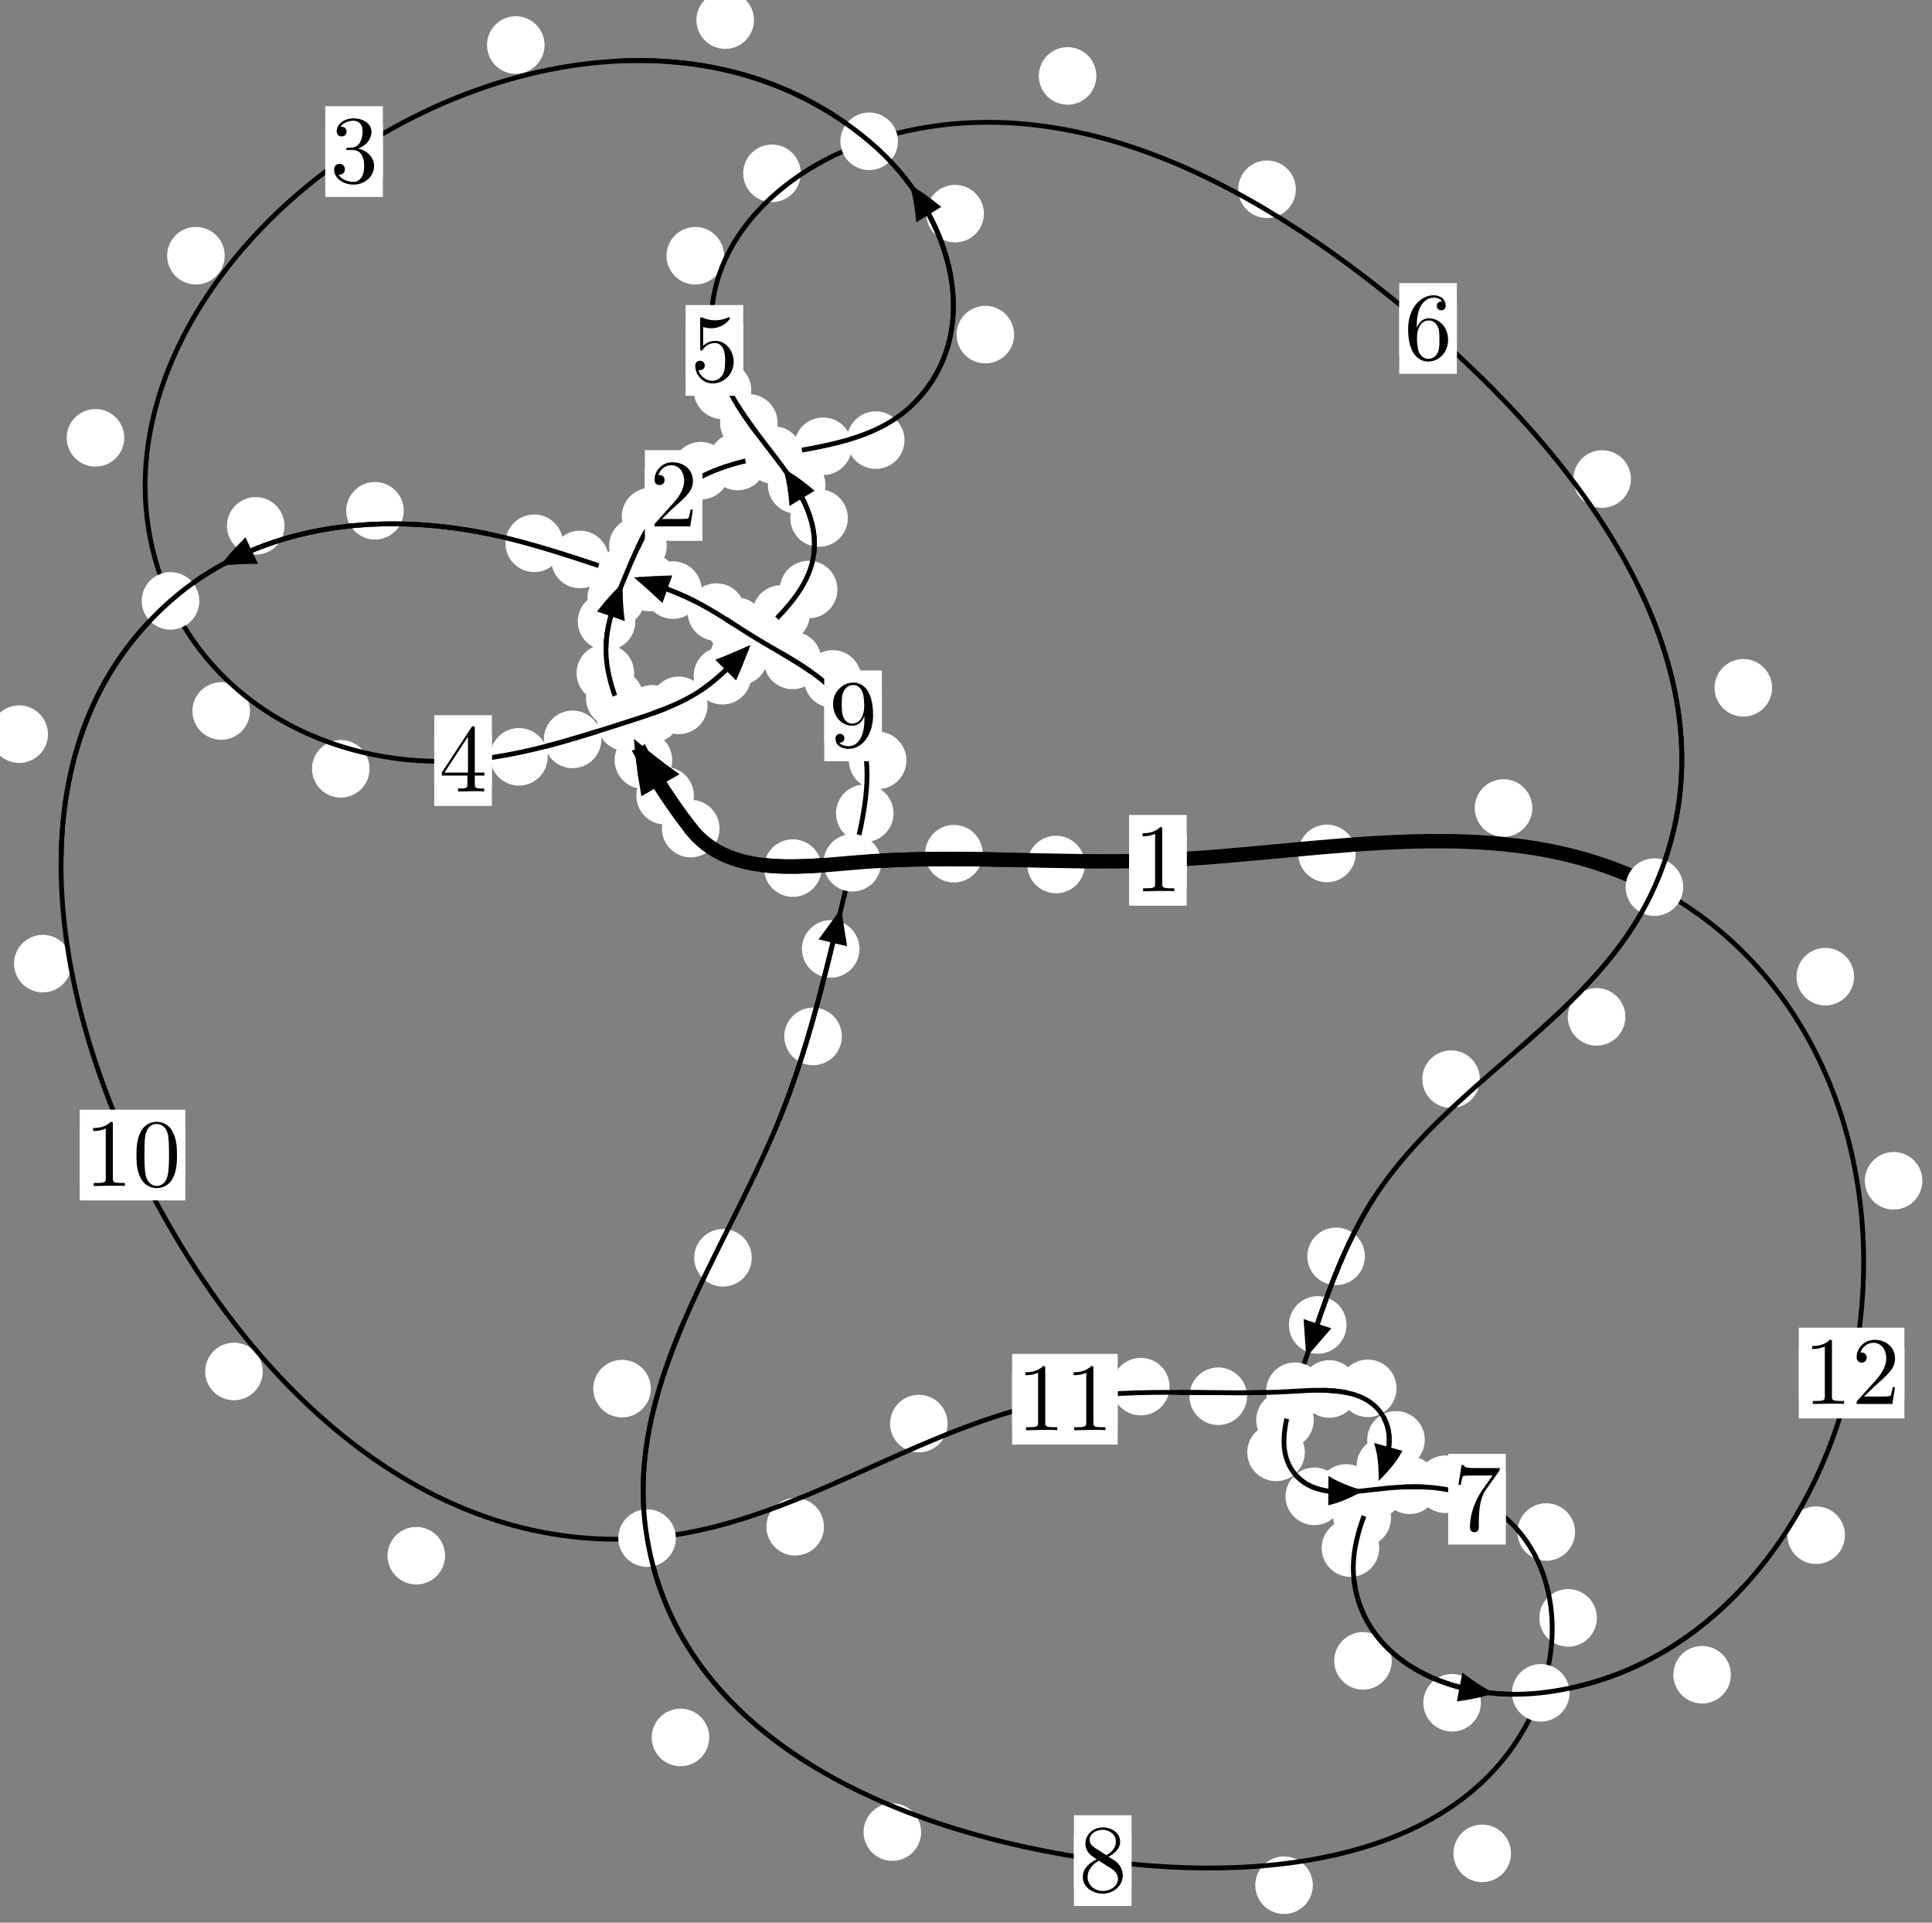 <?xml version="1.0"?>
<!-- Created by MetaPost 1.999 on 2021.07.05:2357 -->
<svg version="1.1" xmlns="http://www.w3.org/2000/svg" xmlns:xlink="http://www.w3.org/1999/xlink" width="200.639" height="199.642" viewBox="0 0 200.639 199.642">
<rect x="0" y="0" width="200.639" height="199.642" fill="#808080" stroke="none"/>
<!-- Original BoundingBox: -65.996872 -123.740540 134.642136 75.901566 -->
  <defs>
    <g transform="scale(0.01,0.01)" id="GLYPHcmr10_48">
      <path style="fill-rule: evenodd;" d="M460 -320C460 -400,455 -480,420 -554C374 -650,292 -666,250 -666C190 -666,117 -640,76 -547C44 -478,39 -400,39 -320C39 -245,43 -155,84 -79C127 2,200 22,249 22C303 22,379 1,423 -94C455 -163,460 -241,460 -320M249 -0C210 -0,151 -25,133 -121C122 -181,122 -273,122 -332C122 -396,122 -462,130 -516C149 -635,224 -644,249 -644C282 -644,348 -626,367 -527C377 -471,377 -395,377 -332C377 -257,377 -189,366 -125C351 -30,294 -0,249 -0"></path>
    </g>
    <g transform="scale(0.01,0.01)" id="GLYPHcmr10_49">
      <path style="fill-rule: evenodd;" d="M294 -640C294 -664,294 -666,271 -666C209 -602,121 -602,89 -602L89 -571C109 -571,168 -571,220 -597L220 -79C220 -43,217 -31,127 -31L95 -31L95 -0L257 -0L130 -3L217 -3L257 -3L297 -3L384 -3L419 -0L419 -31L387 -31C297 -31,294 -42,294 -79"></path>
    </g>
    <g transform="scale(0.01,0.01)" id="GLYPHcmr10_50">
      <path style="fill-rule: evenodd;" d="M127 -77L233 -180C389 -318,449 -372,449 -472C449 -586,359 -666,237 -666C124 -666,50 -574,50 -485C50 -429,100 -429,103 -429C120 -429,155 -441,155 -482C155 -508,137 -534,102 -534C94 -534,92 -534,89 -533C112 -598,166 -635,224 -635C315 -635,358 -554,358 -472C358 -392,308 -313,253 -251L61 -37C50 -26,50 -24,50 -0L421 -0L449 -174L424 -174C419 -144,412 -100,402 -85C395 -77,329 -77,307 -77"></path>
    </g>
    <g transform="scale(0.01,0.01)" id="GLYPHcmr10_51">
      <path style="fill-rule: evenodd;" d="M290 -352C372 -379,430 -449,430 -528C430 -610,342 -666,246 -666C145 -666,69 -606,69 -530C69 -497,91 -478,120 -478C151 -478,171 -500,171 -529C171 -579,124 -579,109 -579C140 -628,206 -641,242 -641C283 -641,338 -619,338 -529C338 -517,336 -459,310 -415C280 -367,246 -364,221 -363C213 -362,189 -360,182 -360C174 -359,167 -358,167 -348C167 -337,174 -337,191 -337L235 -337C317 -337,354 -269,354 -171C354 -35,285 -6,241 -6C198 -6,123 -23,88 -82C123 -77,154 -99,154 -137C154 -173,127 -193,98 -193C74 -193,42 -179,42 -135C42 -44,135 22,244 22C366 22,457 -69,457 -171C457 -253,394 -331,290 -352"></path>
    </g>
    <g transform="scale(0.01,0.01)" id="GLYPHcmr10_52">
      <path style="fill-rule: evenodd;" d="M294 -165L294 -78C294 -42,292 -31,218 -31L197 -31L197 -0L332 -0L238 -3L290 -3L332 -3L374 -3L427 -3L468 -0L468 -31L447 -31C373 -31,371 -42,371 -78L371 -165L471 -165L471 -196L371 -196L371 -651C371 -671,371 -677,355 -677C346 -677,343 -677,335 -665L28 -196L28 -165M300 -196L56 -196L300 -569"></path>
    </g>
    <g transform="scale(0.01,0.01)" id="GLYPHcmr10_53">
      <path style="fill-rule: evenodd;" d="M449 -201C449 -320,367 -420,259 -420C211 -420,168 -404,132 -369L132 -564C152 -558,185 -551,217 -551C340 -551,410 -642,410 -655C410 -661,407 -666,400 -666C399 -666,397 -666,392 -663C372 -654,323 -634,256 -634C216 -634,170 -641,123 -662C115 -665,113 -665,111 -665C101 -665,101 -657,101 -641L101 -345C101 -327,101 -319,115 -319C122 -319,124 -322,128 -328C139 -344,176 -398,257 -398C309 -398,334 -352,342 -334C358 -297,360 -258,360 -208C360 -173,360 -113,336 -71C312 -32,275 -6,229 -6C156 -6,99 -59,82 -118C85 -117,88 -116,99 -116C132 -116,149 -141,149 -165C149 -189,132 -214,99 -214C85 -214,50 -207,50 -161C50 -75,119 22,231 22C347 22,449 -74,449 -201"></path>
    </g>
    <g transform="scale(0.01,0.01)" id="GLYPHcmr10_54">
      <path style="fill-rule: evenodd;" d="M132 -328L132 -352C132 -605,256 -641,307 -641C331 -641,373 -635,395 -601C380 -601,340 -601,340 -556C340 -525,364 -510,386 -510C402 -510,432 -519,432 -558C432 -618,388 -666,305 -666C177 -666,42 -537,42 -316C42 -49,158 22,251 22C362 22,457 -72,457 -204C457 -331,368 -427,257 -427C189 -427,152 -376,132 -328M251 -6C188 -6,158 -66,152 -81C134 -128,134 -208,134 -226C134 -304,166 -404,256 -404C272 -404,318 -404,349 -342C367 -305,367 -254,367 -205C367 -157,367 -107,350 -71C320 -11,274 -6,251 -6"></path>
    </g>
    <g transform="scale(0.01,0.01)" id="GLYPHcmr10_55">
      <path style="fill-rule: evenodd;" d="M476 -609C485 -621,485 -623,485 -644L242 -644C120 -644,118 -657,114 -676L89 -676L56 -470L81 -470C84 -486,93 -549,106 -561C113 -567,191 -567,204 -567L411 -567C400 -551,321 -442,299 -409C209 -274,176 -135,176 -33C176 -23,176 22,222 22C268 22,268 -23,268 -33L268 -84C268 -139,271 -194,279 -248C283 -271,297 -357,341 -419"></path>
    </g>
    <g transform="scale(0.01,0.01)" id="GLYPHcmr10_56">
      <path style="fill-rule: evenodd;" d="M163 -457C117 -487,113 -521,113 -538C113 -599,178 -641,249 -641C322 -641,386 -589,386 -517C386 -460,347 -412,287 -377M309 -362C381 -399,430 -451,430 -517C430 -609,341 -666,250 -666C150 -666,69 -592,69 -499C69 -481,71 -436,113 -389C124 -377,161 -352,186 -335C128 -306,42 -250,42 -151C42 -45,144 22,249 22C362 22,457 -61,457 -168C457 -204,446 -249,408 -291C389 -312,373 -322,309 -362M209 -320L332 -242C360 -223,407 -193,407 -132C407 -58,332 -6,250 -6C164 -6,92 -68,92 -151C92 -209,124 -273,209 -320"></path>
    </g>
    <g transform="scale(0.01,0.01)" id="GLYPHcmr10_57">
      <path style="fill-rule: evenodd;" d="M367 -318L367 -286C367 -52,263 -6,205 -6C188 -6,134 -8,107 -42C151 -42,159 -71,159 -88C159 -119,135 -134,113 -134C97 -134,67 -125,67 -86C67 -19,121 22,206 22C335 22,457 -114,457 -329C457 -598,342 -666,253 -666C198 -666,149 -648,106 -603C65 -558,42 -516,42 -441C42 -316,130 -218,242 -218C303 -218,344 -260,367 -318M243 -241C227 -241,181 -241,150 -304C132 -341,132 -391,132 -440C132 -494,132 -541,153 -578C180 -628,218 -641,253 -641C299 -641,332 -607,349 -562C361 -530,365 -467,365 -421C365 -338,331 -241,243 -241"></path>
    </g>
  </defs>
  <path d="M72.064 82.626C72.064 81.834,71.749 81.074,71.189 80.513C70.628 79.953,69.868 79.638,69.076 79.638C68.283 79.638,67.523 79.953,66.962 80.513C66.402 81.074,66.087 81.834,66.087 82.626C66.087 83.419,66.402 84.179,66.962 84.74C67.523 85.3,68.283 85.615,69.076 85.615C69.868 85.615,70.628 85.3,71.189 84.74C71.749 84.179,72.064 83.419,72.064 82.626Z" style="fill: rgb(100%,100%,100%);stroke: none;"></path>
  <path d="M74.721 86.038C74.721 85.245,74.406 84.485,73.846 83.924C73.285 83.364,72.525 83.049,71.732 83.049C70.94 83.049,70.179 83.364,69.619 83.924C69.058 84.485,68.743 85.245,68.743 86.038C68.743 86.83,69.058 87.59,69.619 88.151C70.179 88.711,70.94 89.026,71.732 89.026C72.525 89.026,73.285 88.711,73.846 88.151C74.406 87.59,74.721 86.83,74.721 86.038Z" style="fill: rgb(100%,100%,100%);stroke: none;"></path>
  <path d="M66.836 72.51C66.836 71.718,66.521 70.957,65.96 70.397C65.4 69.836,64.64 69.521,63.847 69.521C63.054 69.521,62.294 69.836,61.734 70.397C61.173 70.957,60.858 71.718,60.858 72.51C60.858 73.303,61.173 74.063,61.734 74.624C62.294 75.184,63.054 75.499,63.847 75.499C64.64 75.499,65.4 75.184,65.96 74.624C66.521 74.063,66.836 73.303,66.836 72.51Z" style="fill: rgb(100%,100%,100%);stroke: none;"></path>
  <path d="M69.806 78.923C69.806 78.131,69.491 77.37,68.93 76.81C68.37 76.25,67.61 75.935,66.817 75.935C66.024 75.935,65.264 76.25,64.704 76.81C64.143 77.37,63.828 78.131,63.828 78.923C63.828 79.716,64.143 80.476,64.704 81.037C65.264 81.597,66.024 81.912,66.817 81.912C67.61 81.912,68.37 81.597,68.93 81.037C69.491 80.476,69.806 79.716,69.806 78.923Z" style="fill: rgb(100%,100%,100%);stroke: none;"></path>
  <path d="M65.983 64.534C65.983 63.742,65.668 62.982,65.107 62.421C64.547 61.861,63.787 61.546,62.994 61.546C62.201 61.546,61.441 61.861,60.881 62.421C60.32 62.982,60.005 63.742,60.005 64.534C60.005 65.327,60.32 66.087,60.881 66.648C61.441 67.208,62.201 67.523,62.994 67.523C63.787 67.523,64.547 67.208,65.107 66.648C65.668 66.087,65.983 65.327,65.983 64.534Z" style="fill: rgb(100%,100%,100%);stroke: none;"></path>
  <path d="M65.856 69.89C65.856 69.097,65.541 68.337,64.98 67.777C64.42 67.216,63.66 66.901,62.867 66.901C62.074 66.901,61.314 67.216,60.754 67.777C60.193 68.337,59.878 69.097,59.878 69.89C59.878 70.683,60.193 71.443,60.754 72.003C61.314 72.564,62.074 72.879,62.867 72.879C63.66 72.879,64.42 72.564,64.98 72.003C65.541 71.443,65.856 70.683,65.856 69.89Z" style="fill: rgb(100%,100%,100%);stroke: none;"></path>
  <path d="M69.238 56.686C69.238 55.893,68.923 55.133,68.362 54.573C67.802 54.012,67.041 53.697,66.249 53.697C65.456 53.697,64.696 54.012,64.135 54.573C63.575 55.133,63.26 55.893,63.26 56.686C63.26 57.479,63.575 58.239,64.135 58.799C64.696 59.36,65.456 59.675,66.249 59.675C67.041 59.675,67.802 59.36,68.362 58.799C68.923 58.239,69.238 57.479,69.238 56.686Z" style="fill: rgb(100%,100%,100%);stroke: none;"></path>
  <path d="M66.985 62.081C66.985 61.289,66.671 60.528,66.11 59.968C65.55 59.407,64.789 59.093,63.997 59.093C63.204 59.093,62.444 59.407,61.883 59.968C61.323 60.528,61.008 61.289,61.008 62.081C61.008 62.874,61.323 63.634,61.883 64.195C62.444 64.755,63.204 65.07,63.997 65.07C64.789 65.07,65.55 64.755,66.11 64.195C66.671 63.634,66.985 62.874,66.985 62.081Z" style="fill: rgb(100%,100%,100%);stroke: none;"></path>
  <path d="M75.769 48.878C75.769 48.085,75.454 47.325,74.894 46.765C74.333 46.204,73.573 45.889,72.781 45.889C71.988 45.889,71.228 46.204,70.667 46.765C70.107 47.325,69.792 48.085,69.792 48.878C69.792 49.671,70.107 50.431,70.667 50.991C71.228 51.552,71.988 51.867,72.781 51.867C73.573 51.867,74.333 51.552,74.894 50.991C75.454 50.431,75.769 49.671,75.769 48.878Z" style="fill: rgb(100%,100%,100%);stroke: none;"></path>
  <path d="M70.548 53.637C70.548 52.845,70.233 52.084,69.673 51.524C69.112 50.963,68.352 50.649,67.559 50.649C66.767 50.649,66.007 50.963,65.446 51.524C64.886 52.084,64.571 52.845,64.571 53.637C64.571 54.43,64.886 55.19,65.446 55.751C66.007 56.311,66.767 56.626,67.559 56.626C68.352 56.626,69.112 56.311,69.673 55.751C70.233 55.19,70.548 54.43,70.548 53.637Z" style="fill: rgb(100%,100%,100%);stroke: none;"></path>
  <path d="M88.469 46.337C88.469 45.544,88.154 44.784,87.593 44.223C87.033 43.663,86.272 43.348,85.48 43.348C84.687 43.348,83.927 43.663,83.366 44.223C82.806 44.784,82.491 45.544,82.491 46.337C82.491 47.13,82.806 47.89,83.366 48.45C83.927 49.011,84.687 49.326,85.48 49.326C86.272 49.326,87.033 49.011,87.593 48.45C88.154 47.89,88.469 47.13,88.469 46.337Z" style="fill: rgb(100%,100%,100%);stroke: none;"></path>
  <path d="M79.582 47.922C79.582 47.129,79.267 46.369,78.707 45.808C78.146 45.248,77.386 44.933,76.593 44.933C75.801 44.933,75.041 45.248,74.48 45.808C73.92 46.369,73.605 47.129,73.605 47.922C73.605 48.714,73.92 49.474,74.48 50.035C75.041 50.595,75.801 50.91,76.593 50.91C77.386 50.91,78.146 50.595,78.707 50.035C79.267 49.474,79.582 48.714,79.582 47.922Z" style="fill: rgb(100%,100%,100%);stroke: none;"></path>
  <path d="M105.316 34.745C105.316 33.953,105.001 33.192,104.44 32.632C103.88 32.071,103.12 31.756,102.327 31.756C101.534 31.756,100.774 32.071,100.214 32.632C99.653 33.192,99.338 33.953,99.338 34.745C99.338 35.538,99.653 36.298,100.214 36.859C100.774 37.419,101.534 37.734,102.327 37.734C103.12 37.734,103.88 37.419,104.44 36.859C105.001 36.298,105.316 35.538,105.316 34.745Z" style="fill: rgb(100%,100%,100%);stroke: none;"></path>
  <path d="M93.933 45.702C93.933 44.91,93.618 44.15,93.058 43.589C92.497 43.029,91.737 42.714,90.945 42.714C90.152 42.714,89.392 43.029,88.831 43.589C88.271 44.15,87.956 44.91,87.956 45.702C87.956 46.495,88.271 47.255,88.831 47.816C89.392 48.376,90.152 48.691,90.945 48.691C91.737 48.691,92.497 48.376,93.058 47.816C93.618 47.255,93.933 46.495,93.933 45.702Z" style="fill: rgb(100%,100%,100%);stroke: none;"></path>
  <path d="M78.301 2.087C78.301 1.294,77.986 0.534,77.425 -0.026C76.865 -0.587,76.105 -0.902,75.312 -0.902C74.519 -0.902,73.759 -0.587,73.199 -0.026C72.638 0.534,72.323 1.294,72.323 2.087C72.323 2.88,72.638 3.64,73.199 4.2C73.759 4.761,74.519 5.076,75.312 5.076C76.105 5.076,76.865 4.761,77.425 4.2C77.986 3.64,78.301 2.88,78.301 2.087Z" style="fill: rgb(100%,100%,100%);stroke: none;"></path>
  <path d="M102.178 22.184C102.178 21.392,101.863 20.631,101.302 20.071C100.742 19.511,99.982 19.196,99.189 19.196C98.396 19.196,97.636 19.511,97.076 20.071C96.515 20.631,96.2 21.392,96.2 22.184C96.2 22.977,96.515 23.737,97.076 24.298C97.636 24.858,98.396 25.173,99.189 25.173C99.982 25.173,100.742 24.858,101.302 24.298C101.863 23.737,102.178 22.977,102.178 22.184Z" style="fill: rgb(100%,100%,100%);stroke: none;"></path>
  <path d="M23.335 26.553C23.335 25.76,23.02 25,22.459 24.44C21.899 23.879,21.139 23.564,20.346 23.564C19.553 23.564,18.793 23.879,18.233 24.44C17.672 25,17.357 25.76,17.357 26.553C17.357 27.346,17.672 28.106,18.233 28.666C18.793 29.227,19.553 29.542,20.346 29.542C21.139 29.542,21.899 29.227,22.459 28.666C23.02 28.106,23.335 27.346,23.335 26.553Z" style="fill: rgb(100%,100%,100%);stroke: none;"></path>
  <path d="M56.552 4.677C56.552 3.884,56.237 3.124,55.677 2.564C55.117 2.003,54.356 1.688,53.564 1.688C52.771 1.688,52.011 2.003,51.45 2.564C50.89 3.124,50.575 3.884,50.575 4.677C50.575 5.47,50.89 6.23,51.45 6.79C52.011 7.351,52.771 7.666,53.564 7.666C54.356 7.666,55.117 7.351,55.677 6.79C56.237 6.23,56.552 5.47,56.552 4.677Z" style="fill: rgb(100%,100%,100%);stroke: none;"></path>
  <path d="M25.96 73.828C25.96 73.035,25.645 72.275,25.085 71.715C24.524 71.154,23.764 70.839,22.971 70.839C22.179 70.839,21.418 71.154,20.858 71.715C20.298 72.275,19.983 73.035,19.983 73.828C19.983 74.621,20.298 75.381,20.858 75.941C21.418 76.502,22.179 76.817,22.971 76.817C23.764 76.817,24.524 76.502,25.085 75.941C25.645 75.381,25.96 74.621,25.96 73.828Z" style="fill: rgb(100%,100%,100%);stroke: none;"></path>
  <path d="M12.902 45.461C12.902 44.669,12.587 43.909,12.027 43.348C11.466 42.788,10.706 42.473,9.913 42.473C9.121 42.473,8.361 42.788,7.8 43.348C7.24 43.909,6.925 44.669,6.925 45.461C6.925 46.254,7.24 47.014,7.8 47.575C8.361 48.135,9.121 48.45,9.913 48.45C10.706 48.45,11.466 48.135,12.027 47.575C12.587 47.014,12.902 46.254,12.902 45.461Z" style="fill: rgb(100%,100%,100%);stroke: none;"></path>
  <path d="M56.883 78.583C56.883 77.79,56.568 77.03,56.007 76.47C55.447 75.909,54.687 75.594,53.894 75.594C53.101 75.594,52.341 75.909,51.781 76.47C51.22 77.03,50.905 77.79,50.905 78.583C50.905 79.376,51.22 80.136,51.781 80.696C52.341 81.257,53.101 81.572,53.894 81.572C54.687 81.572,55.447 81.257,56.007 80.696C56.568 80.136,56.883 79.376,56.883 78.583Z" style="fill: rgb(100%,100%,100%);stroke: none;"></path>
  <path d="M38.379 79.83C38.379 79.037,38.064 78.277,37.504 77.716C36.943 77.156,36.183 76.841,35.39 76.841C34.598 76.841,33.837 77.156,33.277 77.716C32.717 78.277,32.402 79.037,32.402 79.83C32.402 80.622,32.717 81.382,33.277 81.943C33.837 82.503,34.598 82.818,35.39 82.818C36.183 82.818,36.943 82.503,37.504 81.943C38.064 81.382,38.379 80.622,38.379 79.83Z" style="fill: rgb(100%,100%,100%);stroke: none;"></path>
  <path d="M70.72 74.125C70.72 73.332,70.405 72.572,69.844 72.012C69.284 71.451,68.523 71.136,67.731 71.136C66.938 71.136,66.178 71.451,65.617 72.012C65.057 72.572,64.742 73.332,64.742 74.125C64.742 74.918,65.057 75.678,65.617 76.238C66.178 76.799,66.938 77.114,67.731 77.114C68.523 77.114,69.284 76.799,69.844 76.238C70.405 75.678,70.72 74.918,70.72 74.125Z" style="fill: rgb(100%,100%,100%);stroke: none;"></path>
  <path d="M62.455 76.773C62.455 75.981,62.14 75.22,61.579 74.66C61.019 74.099,60.259 73.784,59.466 73.784C58.673 73.784,57.913 74.099,57.353 74.66C56.792 75.22,56.477 75.981,56.477 76.773C56.477 77.566,56.792 78.326,57.353 78.887C57.913 79.447,58.673 79.762,59.466 79.762C60.259 79.762,61.019 79.447,61.579 78.887C62.14 78.326,62.455 77.566,62.455 76.773Z" style="fill: rgb(100%,100%,100%);stroke: none;"></path>
  <path d="M78.019 70.165C78.019 69.372,77.704 68.612,77.143 68.051C76.583 67.491,75.823 67.176,75.03 67.176C74.237 67.176,73.477 67.491,72.917 68.051C72.356 68.612,72.041 69.372,72.041 70.165C72.041 70.957,72.356 71.717,72.917 72.278C73.477 72.838,74.237 73.153,75.03 73.153C75.823 73.153,76.583 72.838,77.143 72.278C77.704 71.717,78.019 70.957,78.019 70.165Z" style="fill: rgb(100%,100%,100%);stroke: none;"></path>
  <path d="M73.481 73.243C73.481 72.45,73.166 71.69,72.606 71.129C72.045 70.569,71.285 70.254,70.492 70.254C69.7 70.254,68.939 70.569,68.379 71.129C67.818 71.69,67.503 72.45,67.503 73.243C67.503 74.035,67.818 74.795,68.379 75.356C68.939 75.916,69.7 76.231,70.492 76.231C71.285 76.231,72.045 75.916,72.606 75.356C73.166 74.795,73.481 74.035,73.481 73.243Z" style="fill: rgb(100%,100%,100%);stroke: none;"></path>
  <path d="M84.106 63.755C84.106 62.963,83.791 62.202,83.23 61.642C82.67 61.081,81.91 60.767,81.117 60.767C80.324 60.767,79.564 61.081,79.004 61.642C78.443 62.202,78.128 62.963,78.128 63.755C78.128 64.548,78.443 65.308,79.004 65.869C79.564 66.429,80.324 66.744,81.117 66.744C81.91 66.744,82.67 66.429,83.23 65.869C83.791 65.308,84.106 64.548,84.106 63.755Z" style="fill: rgb(100%,100%,100%);stroke: none;"></path>
  <path d="M79.742 68.172C79.742 67.379,79.427 66.619,78.866 66.059C78.306 65.498,77.546 65.183,76.753 65.183C75.96 65.183,75.2 65.498,74.64 66.059C74.079 66.619,73.764 67.379,73.764 68.172C73.764 68.965,74.079 69.725,74.64 70.285C75.2 70.846,75.96 71.161,76.753 71.161C77.546 71.161,78.306 70.846,78.866 70.285C79.427 69.725,79.742 68.965,79.742 68.172Z" style="fill: rgb(100%,100%,100%);stroke: none;"></path>
  <path d="M88.048 53.792C88.048 53,87.733 52.24,87.173 51.679C86.612 51.119,85.852 50.804,85.059 50.804C84.267 50.804,83.507 51.119,82.946 51.679C82.386 52.24,82.071 53,82.071 53.792C82.071 54.585,82.386 55.345,82.946 55.906C83.507 56.466,84.267 56.781,85.059 56.781C85.852 56.781,86.612 56.466,87.173 55.906C87.733 55.345,88.048 54.585,88.048 53.792Z" style="fill: rgb(100%,100%,100%);stroke: none;"></path>
  <path d="M86.966 61.213C86.966 60.421,86.651 59.661,86.091 59.1C85.53 58.54,84.77 58.225,83.978 58.225C83.185 58.225,82.425 58.54,81.864 59.1C81.304 59.661,80.989 60.421,80.989 61.213C80.989 62.006,81.304 62.766,81.864 63.327C82.425 63.887,83.185 64.202,83.978 64.202C84.77 64.202,85.53 63.887,86.091 63.327C86.651 62.766,86.966 62.006,86.966 61.213Z" style="fill: rgb(100%,100%,100%);stroke: none;"></path>
  <path d="M80.757 43.911C80.757 43.119,80.442 42.359,79.881 41.798C79.321 41.238,78.561 40.923,77.768 40.923C76.975 40.923,76.215 41.238,75.655 41.798C75.094 42.359,74.779 43.119,74.779 43.911C74.779 44.704,75.094 45.464,75.655 46.025C76.215 46.585,76.975 46.9,77.768 46.9C78.561 46.9,79.321 46.585,79.881 46.025C80.442 45.464,80.757 44.704,80.757 43.911Z" style="fill: rgb(100%,100%,100%);stroke: none;"></path>
  <path d="M85.719 50.345C85.719 49.552,85.404 48.792,84.844 48.232C84.283 47.671,83.523 47.356,82.731 47.356C81.938 47.356,81.178 47.671,80.617 48.232C80.057 48.792,79.742 49.552,79.742 50.345C79.742 51.138,80.057 51.898,80.617 52.458C81.178 53.019,81.938 53.334,82.731 53.334C83.523 53.334,84.283 53.019,84.844 52.458C85.404 51.898,85.719 51.138,85.719 50.345Z" style="fill: rgb(100%,100%,100%);stroke: none;"></path>
  <path d="M75.194 26.556C75.194 25.763,74.879 25.003,74.319 24.443C73.758 23.882,72.998 23.567,72.205 23.567C71.413 23.567,70.652 23.882,70.092 24.443C69.531 25.003,69.217 25.763,69.217 26.556C69.217 27.349,69.531 28.109,70.092 28.669C70.652 29.23,71.413 29.545,72.205 29.545C72.998 29.545,73.758 29.23,74.319 28.669C74.879 28.109,75.194 27.349,75.194 26.556Z" style="fill: rgb(100%,100%,100%);stroke: none;"></path>
  <path d="M78.021 40.532C78.021 39.74,77.706 38.979,77.146 38.419C76.585 37.859,75.825 37.544,75.033 37.544C74.24 37.544,73.48 37.859,72.919 38.419C72.359 38.979,72.044 39.74,72.044 40.532C72.044 41.325,72.359 42.085,72.919 42.646C73.48 43.206,74.24 43.521,75.033 43.521C75.825 43.521,76.585 43.206,77.146 42.646C77.706 42.085,78.021 41.325,78.021 40.532Z" style="fill: rgb(100%,100%,100%);stroke: none;"></path>
  <path d="M113.857 7.883C113.857 7.09,113.542 6.33,112.982 5.77C112.421 5.209,111.661 4.894,110.869 4.894C110.076 4.894,109.316 5.209,108.755 5.77C108.195 6.33,107.88 7.09,107.88 7.883C107.88 8.676,108.195 9.436,108.755 9.996C109.316 10.557,110.076 10.872,110.869 10.872C111.661 10.872,112.421 10.557,112.982 9.996C113.542 9.436,113.857 8.676,113.857 7.883Z" style="fill: rgb(100%,100%,100%);stroke: none;"></path>
  <path d="M83.159 17.997C83.159 17.204,82.844 16.444,82.283 15.883C81.723 15.323,80.963 15.008,80.17 15.008C79.377 15.008,78.617 15.323,78.057 15.883C77.496 16.444,77.181 17.204,77.181 17.997C77.181 18.789,77.496 19.55,78.057 20.11C78.617 20.671,79.377 20.986,80.17 20.986C80.963 20.986,81.723 20.671,82.283 20.11C82.844 19.55,83.159 18.789,83.159 17.997Z" style="fill: rgb(100%,100%,100%);stroke: none;"></path>
  <path d="M169.372 49.739C169.372 48.946,169.057 48.186,168.496 47.626C167.936 47.065,167.176 46.75,166.383 46.75C165.59 46.75,164.83 47.065,164.27 47.626C163.709 48.186,163.394 48.946,163.394 49.739C163.394 50.532,163.709 51.292,164.27 51.852C164.83 52.413,165.59 52.728,166.383 52.728C167.176 52.728,167.936 52.413,168.496 51.852C169.057 51.292,169.372 50.532,169.372 49.739Z" style="fill: rgb(100%,100%,100%);stroke: none;"></path>
  <path d="M134.57 19.653C134.57 18.86,134.255 18.1,133.695 17.54C133.134 16.979,132.374 16.664,131.581 16.664C130.789 16.664,130.028 16.979,129.468 17.54C128.907 18.1,128.592 18.86,128.592 19.653C128.592 20.446,128.907 21.206,129.468 21.766C130.028 22.327,130.789 22.642,131.581 22.642C132.374 22.642,133.134 22.327,133.695 21.766C134.255 21.206,134.57 20.446,134.57 19.653Z" style="fill: rgb(100%,100%,100%);stroke: none;"></path>
  <path d="M168.794 105.588C168.794 104.795,168.479 104.035,167.919 103.475C167.358 102.914,166.598 102.599,165.806 102.599C165.013 102.599,164.253 102.914,163.692 103.475C163.132 104.035,162.817 104.795,162.817 105.588C162.817 106.381,163.132 107.141,163.692 107.701C164.253 108.262,165.013 108.577,165.806 108.577C166.598 108.577,167.358 108.262,167.919 107.701C168.479 107.141,168.794 106.381,168.794 105.588Z" style="fill: rgb(100%,100%,100%);stroke: none;"></path>
  <path d="M184.034 71.42C184.034 70.628,183.72 69.868,183.159 69.307C182.599 68.747,181.838 68.432,181.046 68.432C180.253 68.432,179.493 68.747,178.932 69.307C178.372 69.868,178.057 70.628,178.057 71.42C178.057 72.213,178.372 72.973,178.932 73.534C179.493 74.094,180.253 74.409,181.046 74.409C181.838 74.409,182.599 74.094,183.159 73.534C183.72 72.973,184.034 72.213,184.034 71.42Z" style="fill: rgb(100%,100%,100%);stroke: none;"></path>
  <path d="M141.742 130.453C141.742 129.66,141.427 128.9,140.866 128.34C140.306 127.779,139.546 127.464,138.753 127.464C137.96 127.464,137.2 127.779,136.64 128.34C136.079 128.9,135.764 129.66,135.764 130.453C135.764 131.246,136.079 132.006,136.64 132.566C137.2 133.127,137.96 133.442,138.753 133.442C139.546 133.442,140.306 133.127,140.866 132.566C141.427 132.006,141.742 131.246,141.742 130.453Z" style="fill: rgb(100%,100%,100%);stroke: none;"></path>
  <path d="M153.683 112.056C153.683 111.263,153.368 110.503,152.808 109.942C152.247 109.382,151.487 109.067,150.695 109.067C149.902 109.067,149.142 109.382,148.581 109.942C148.021 110.503,147.706 111.263,147.706 112.056C147.706 112.848,148.021 113.608,148.581 114.169C149.142 114.729,149.902 115.044,150.695 115.044C151.487 115.044,152.247 114.729,152.808 114.169C153.368 113.608,153.683 112.848,153.683 112.056Z" style="fill: rgb(100%,100%,100%);stroke: none;"></path>
  <path d="M136.435 147.449C136.435 146.656,136.12 145.896,135.559 145.335C134.999 144.775,134.239 144.46,133.446 144.46C132.653 144.46,131.893 144.775,131.333 145.335C130.772 145.896,130.457 146.656,130.457 147.449C130.457 148.241,130.772 149.002,131.333 149.562C131.893 150.122,132.653 150.437,133.446 150.437C134.239 150.437,134.999 150.122,135.559 149.562C136.12 149.002,136.435 148.241,136.435 147.449Z" style="fill: rgb(100%,100%,100%);stroke: none;"></path>
  <path d="M139.836 137.579C139.836 136.787,139.521 136.026,138.96 135.466C138.4 134.905,137.64 134.59,136.847 134.59C136.054 134.59,135.294 134.905,134.734 135.466C134.173 136.026,133.858 136.787,133.858 137.579C133.858 138.372,134.173 139.132,134.734 139.693C135.294 140.253,136.054 140.568,136.847 140.568C137.64 140.568,138.4 140.253,138.96 139.693C139.521 139.132,139.836 138.372,139.836 137.579Z" style="fill: rgb(100%,100%,100%);stroke: none;"></path>
  <path d="M139.481 155.373C139.481 154.58,139.166 153.82,138.606 153.26C138.045 152.699,137.285 152.384,136.493 152.384C135.7 152.384,134.94 152.699,134.379 153.26C133.819 153.82,133.504 154.58,133.504 155.373C133.504 156.166,133.819 156.926,134.379 157.486C134.94 158.047,135.7 158.362,136.493 158.362C137.285 158.362,138.045 158.047,138.606 157.486C139.166 156.926,139.481 156.166,139.481 155.373Z" style="fill: rgb(100%,100%,100%);stroke: none;"></path>
  <path d="M135.507 150.808C135.507 150.015,135.192 149.255,134.632 148.694C134.071 148.134,133.311 147.819,132.518 147.819C131.726 147.819,130.965 148.134,130.405 148.694C129.844 149.255,129.529 150.015,129.529 150.808C129.529 151.6,129.844 152.361,130.405 152.921C130.965 153.482,131.726 153.797,132.518 153.797C133.311 153.797,134.071 153.482,134.632 152.921C135.192 152.361,135.507 151.6,135.507 150.808Z" style="fill: rgb(100%,100%,100%);stroke: none;"></path>
  <path d="M149.372 154.224C149.372 153.432,149.058 152.672,148.497 152.111C147.937 151.551,147.176 151.236,146.384 151.236C145.591 151.236,144.831 151.551,144.27 152.111C143.71 152.672,143.395 153.432,143.395 154.224C143.395 155.017,143.71 155.777,144.27 156.338C144.831 156.898,145.591 157.213,146.384 157.213C147.176 157.213,147.937 156.898,148.497 156.338C149.058 155.777,149.372 155.017,149.372 154.224Z" style="fill: rgb(100%,100%,100%);stroke: none;"></path>
  <path d="M142.784 155.021C142.784 154.228,142.469 153.468,141.908 152.907C141.348 152.347,140.588 152.032,139.795 152.032C139.002 152.032,138.242 152.347,137.682 152.907C137.121 153.468,136.806 154.228,136.806 155.021C136.806 155.813,137.121 156.573,137.682 157.134C138.242 157.694,139.002 158.009,139.795 158.009C140.588 158.009,141.348 157.694,141.908 157.134C142.469 156.573,142.784 155.813,142.784 155.021Z" style="fill: rgb(100%,100%,100%);stroke: none;"></path>
  <path d="M163.569 159.077C163.569 158.284,163.254 157.524,162.693 156.964C162.133 156.403,161.373 156.088,160.58 156.088C159.787 156.088,159.027 156.403,158.467 156.964C157.906 157.524,157.591 158.284,157.591 159.077C157.591 159.87,157.906 160.63,158.467 161.19C159.027 161.751,159.787 162.066,160.58 162.066C161.373 162.066,162.133 161.751,162.693 161.19C163.254 160.63,163.569 159.87,163.569 159.077Z" style="fill: rgb(100%,100%,100%);stroke: none;"></path>
  <path d="M153.098 154.118C153.098 153.325,152.783 152.565,152.223 152.005C151.662 151.444,150.902 151.129,150.109 151.129C149.317 151.129,148.557 151.444,147.996 152.005C147.436 152.565,147.121 153.325,147.121 154.118C147.121 154.911,147.436 155.671,147.996 156.231C148.557 156.792,149.317 157.107,150.109 157.107C150.902 157.107,151.662 156.792,152.223 156.231C152.783 155.671,153.098 154.911,153.098 154.118Z" style="fill: rgb(100%,100%,100%);stroke: none;"></path>
  <path d="M156.917 192.445C156.917 191.653,156.602 190.892,156.042 190.332C155.481 189.771,154.721 189.457,153.929 189.457C153.136 189.457,152.376 189.771,151.815 190.332C151.255 190.892,150.94 191.653,150.94 192.445C150.94 193.238,151.255 193.998,151.815 194.559C152.376 195.119,153.136 195.434,153.929 195.434C154.721 195.434,155.481 195.119,156.042 194.559C156.602 193.998,156.917 193.238,156.917 192.445Z" style="fill: rgb(100%,100%,100%);stroke: none;"></path>
  <path d="M165.839 167.993C165.839 167.2,165.524 166.44,164.964 165.879C164.403 165.319,163.643 165.004,162.85 165.004C162.058 165.004,161.298 165.319,160.737 165.879C160.177 166.44,159.862 167.2,159.862 167.993C159.862 168.785,160.177 169.546,160.737 170.106C161.298 170.667,162.058 170.982,162.85 170.982C163.643 170.982,164.403 170.667,164.964 170.106C165.524 169.546,165.839 168.785,165.839 167.993Z" style="fill: rgb(100%,100%,100%);stroke: none;"></path>
  <path d="M95.659 190.237C95.659 189.444,95.344 188.684,94.784 188.123C94.223 187.563,93.463 187.248,92.671 187.248C91.878 187.248,91.118 187.563,90.557 188.123C89.997 188.684,89.682 189.444,89.682 190.237C89.682 191.029,89.997 191.79,90.557 192.35C91.118 192.91,91.878 193.225,92.671 193.225C93.463 193.225,94.223 192.91,94.784 192.35C95.344 191.79,95.659 191.029,95.659 190.237Z" style="fill: rgb(100%,100%,100%);stroke: none;"></path>
  <path d="M136.338 195.752C136.338 194.959,136.023 194.199,135.463 193.638C134.902 193.078,134.142 192.763,133.35 192.763C132.557 192.763,131.797 193.078,131.236 193.638C130.676 194.199,130.361 194.959,130.361 195.752C130.361 196.544,130.676 197.305,131.236 197.865C131.797 198.426,132.557 198.741,133.35 198.741C134.142 198.741,134.902 198.426,135.463 197.865C136.023 197.305,136.338 196.544,136.338 195.752Z" style="fill: rgb(100%,100%,100%);stroke: none;"></path>
  <path d="M67.587 144.188C67.587 143.396,67.272 142.635,66.712 142.075C66.151 141.515,65.391 141.2,64.598 141.2C63.806 141.2,63.045 141.515,62.485 142.075C61.925 142.635,61.61 143.396,61.61 144.188C61.61 144.981,61.925 145.741,62.485 146.302C63.045 146.862,63.806 147.177,64.598 147.177C65.391 147.177,66.151 146.862,66.712 146.302C67.272 145.741,67.587 144.981,67.587 144.188Z" style="fill: rgb(100%,100%,100%);stroke: none;"></path>
  <path d="M73.657 180.407C73.657 179.614,73.342 178.854,72.782 178.294C72.221 177.733,71.461 177.418,70.668 177.418C69.876 177.418,69.116 177.733,68.555 178.294C67.995 178.854,67.68 179.614,67.68 180.407C67.68 181.2,67.995 181.96,68.555 182.52C69.116 183.081,69.876 183.396,70.668 183.396C71.461 183.396,72.221 183.081,72.782 182.52C73.342 181.96,73.657 181.2,73.657 180.407Z" style="fill: rgb(100%,100%,100%);stroke: none;"></path>
  <path d="M87.428 107.618C87.428 106.826,87.113 106.065,86.552 105.505C85.992 104.944,85.232 104.629,84.439 104.629C83.646 104.629,82.886 104.944,82.326 105.505C81.765 106.065,81.45 106.826,81.45 107.618C81.45 108.411,81.765 109.171,82.326 109.732C82.886 110.292,83.646 110.607,84.439 110.607C85.232 110.607,85.992 110.292,86.552 109.732C87.113 109.171,87.428 108.411,87.428 107.618Z" style="fill: rgb(100%,100%,100%);stroke: none;"></path>
  <path d="M78.071 130.605C78.071 129.812,77.756 129.052,77.195 128.492C76.635 127.931,75.875 127.616,75.082 127.616C74.289 127.616,73.529 127.931,72.969 128.492C72.408 129.052,72.093 129.812,72.093 130.605C72.093 131.398,72.408 132.158,72.969 132.718C73.529 133.279,74.289 133.594,75.082 133.594C75.875 133.594,76.635 133.279,77.195 132.718C77.756 132.158,78.071 131.398,78.071 130.605Z" style="fill: rgb(100%,100%,100%);stroke: none;"></path>
  <path d="M92.795 84.45C92.795 83.658,92.48 82.897,91.92 82.337C91.359 81.777,90.599 81.462,89.806 81.462C89.014 81.462,88.253 81.777,87.693 82.337C87.132 82.897,86.818 83.658,86.818 84.45C86.818 85.243,87.132 86.003,87.693 86.564C88.253 87.124,89.014 87.439,89.806 87.439C90.599 87.439,91.359 87.124,91.92 86.564C92.48 86.003,92.795 85.243,92.795 84.45Z" style="fill: rgb(100%,100%,100%);stroke: none;"></path>
  <path d="M89.258 98.532C89.258 97.739,88.943 96.979,88.383 96.419C87.822 95.858,87.062 95.543,86.269 95.543C85.477 95.543,84.717 95.858,84.156 96.419C83.596 96.979,83.281 97.739,83.281 98.532C83.281 99.325,83.596 100.085,84.156 100.645C84.717 101.206,85.477 101.521,86.269 101.521C87.062 101.521,87.822 101.206,88.383 100.645C88.943 100.085,89.258 99.325,89.258 98.532Z" style="fill: rgb(100%,100%,100%);stroke: none;"></path>
  <path d="M89.466 70.499C89.466 69.706,89.151 68.946,88.59 68.386C88.03 67.825,87.27 67.51,86.477 67.51C85.684 67.51,84.924 67.825,84.364 68.386C83.803 68.946,83.488 69.706,83.488 70.499C83.488 71.292,83.803 72.052,84.364 72.612C84.924 73.173,85.684 73.488,86.477 73.488C87.27 73.488,88.03 73.173,88.59 72.612C89.151 72.052,89.466 71.292,89.466 70.499Z" style="fill: rgb(100%,100%,100%);stroke: none;"></path>
  <path d="M94.132 78.959C94.132 78.166,93.817 77.406,93.257 76.845C92.697 76.285,91.936 75.97,91.144 75.97C90.351 75.97,89.591 76.285,89.03 76.845C88.47 77.406,88.155 78.166,88.155 78.959C88.155 79.751,88.47 80.511,89.03 81.072C89.591 81.632,90.351 81.947,91.144 81.947C91.936 81.947,92.697 81.632,93.257 81.072C93.817 80.511,94.132 79.751,94.132 78.959Z" style="fill: rgb(100%,100%,100%);stroke: none;"></path>
  <path d="M79.435 65.02C79.435 64.227,79.12 63.467,78.559 62.906C77.999 62.346,77.239 62.031,76.446 62.031C75.653 62.031,74.893 62.346,74.333 62.906C73.772 63.467,73.457 64.227,73.457 65.02C73.457 65.812,73.772 66.572,74.333 67.133C74.893 67.693,75.653 68.008,76.446 68.008C77.239 68.008,77.999 67.693,78.559 67.133C79.12 66.572,79.435 65.812,79.435 65.02Z" style="fill: rgb(100%,100%,100%);stroke: none;"></path>
  <path d="M85.299 68.573C85.299 67.781,84.984 67.02,84.424 66.46C83.863 65.899,83.103 65.584,82.31 65.584C81.518 65.584,80.757 65.899,80.197 66.46C79.637 67.02,79.322 67.781,79.322 68.573C79.322 69.366,79.637 70.126,80.197 70.687C80.757 71.247,81.518 71.562,82.31 71.562C83.103 71.562,83.863 71.247,84.424 70.687C84.984 70.126,85.299 69.366,85.299 68.573Z" style="fill: rgb(100%,100%,100%);stroke: none;"></path>
  <path d="M72.869 61.273C72.869 60.48,72.554 59.72,71.993 59.16C71.433 58.599,70.673 58.284,69.88 58.284C69.087 58.284,68.327 58.599,67.767 59.16C67.206 59.72,66.891 60.48,66.891 61.273C66.891 62.066,67.206 62.826,67.767 63.386C68.327 63.947,69.087 64.262,69.88 64.262C70.673 64.262,71.433 63.947,71.993 63.386C72.554 62.826,72.869 62.066,72.869 61.273Z" style="fill: rgb(100%,100%,100%);stroke: none;"></path>
  <path d="M77.392 63.558C77.392 62.765,77.077 62.005,76.516 61.445C75.956 60.884,75.196 60.569,74.403 60.569C73.61 60.569,72.85 60.884,72.29 61.445C71.729 62.005,71.414 62.765,71.414 63.558C71.414 64.351,71.729 65.111,72.29 65.671C72.85 66.232,73.61 66.547,74.403 66.547C75.196 66.547,75.956 66.232,76.516 65.671C77.077 65.111,77.392 64.351,77.392 63.558Z" style="fill: rgb(100%,100%,100%);stroke: none;"></path>
  <path d="M63.219 58.093C63.219 57.3,62.904 56.54,62.343 55.98C61.783 55.419,61.023 55.104,60.23 55.104C59.437 55.104,58.677 55.419,58.117 55.98C57.556 56.54,57.241 57.3,57.241 58.093C57.241 58.886,57.556 59.646,58.117 60.206C58.677 60.767,59.437 61.082,60.23 61.082C61.023 61.082,61.783 60.767,62.343 60.206C62.904 59.646,63.219 58.886,63.219 58.093Z" style="fill: rgb(100%,100%,100%);stroke: none;"></path>
  <path d="M70.421 60.486C70.421 59.693,70.106 58.933,69.545 58.372C68.985 57.812,68.225 57.497,67.432 57.497C66.639 57.497,65.879 57.812,65.319 58.372C64.758 58.933,64.443 59.693,64.443 60.486C64.443 61.278,64.758 62.039,65.319 62.599C65.879 63.16,66.639 63.475,67.432 63.475C68.225 63.475,68.985 63.16,69.545 62.599C70.106 62.039,70.421 61.278,70.421 60.486Z" style="fill: rgb(100%,100%,100%);stroke: none;"></path>
  <path d="M41.931 53.037C41.931 52.245,41.616 51.484,41.055 50.924C40.495 50.363,39.735 50.048,38.942 50.048C38.149 50.048,37.389 50.363,36.829 50.924C36.268 51.484,35.953 52.245,35.953 53.037C35.953 53.83,36.268 54.59,36.829 55.151C37.389 55.711,38.149 56.026,38.942 56.026C39.735 56.026,40.495 55.711,41.055 55.151C41.616 54.59,41.931 53.83,41.931 53.037Z" style="fill: rgb(100%,100%,100%);stroke: none;"></path>
  <path d="M58.468 56.412C58.468 55.62,58.153 54.859,57.592 54.299C57.032 53.738,56.272 53.424,55.479 53.424C54.686 53.424,53.926 53.738,53.366 54.299C52.805 54.859,52.49 55.62,52.49 56.412C52.49 57.205,52.805 57.965,53.366 58.526C53.926 59.086,54.686 59.401,55.479 59.401C56.272 59.401,57.032 59.086,57.592 58.526C58.153 57.965,58.468 57.205,58.468 56.412Z" style="fill: rgb(100%,100%,100%);stroke: none;"></path>
  <path d="M4.981 76.231C4.981 75.438,4.666 74.678,4.105 74.118C3.545 73.557,2.785 73.242,1.992 73.242C1.199 73.242,0.439 73.557,-0.121 74.118C-0.682 74.678,-0.997 75.438,-0.997 76.231C-0.997 77.024,-0.682 77.784,-0.121 78.344C0.439 78.905,1.199 79.22,1.992 79.22C2.785 79.22,3.545 78.905,4.105 78.344C4.666 77.784,4.981 77.024,4.981 76.231Z" style="fill: rgb(100%,100%,100%);stroke: none;"></path>
  <path d="M29.543 54.605C29.543 53.812,29.228 53.052,28.668 52.491C28.107 51.931,27.347 51.616,26.554 51.616C25.762 51.616,25.002 51.931,24.441 52.491C23.881 53.052,23.566 53.812,23.566 54.605C23.566 55.397,23.881 56.157,24.441 56.718C25.002 57.278,25.762 57.593,26.554 57.593C27.347 57.593,28.107 57.278,28.668 56.718C29.228 56.157,29.543 55.397,29.543 54.605Z" style="fill: rgb(100%,100%,100%);stroke: none;"></path>
  <path d="M27.285 142.408C27.285 141.616,26.97 140.856,26.41 140.295C25.849 139.735,25.089 139.42,24.296 139.42C23.504 139.42,22.743 139.735,22.183 140.295C21.622 140.856,21.308 141.616,21.308 142.408C21.308 143.201,21.622 143.961,22.183 144.522C22.743 145.082,23.504 145.397,24.296 145.397C25.089 145.397,25.849 145.082,26.41 144.522C26.97 143.961,27.285 143.201,27.285 142.408Z" style="fill: rgb(100%,100%,100%);stroke: none;"></path>
  <path d="M7.434 100.058C7.434 99.265,7.119 98.505,6.559 97.944C5.998 97.384,5.238 97.069,4.446 97.069C3.653 97.069,2.893 97.384,2.332 97.944C1.772 98.505,1.457 99.265,1.457 100.058C1.457 100.85,1.772 101.611,2.332 102.171C2.893 102.732,3.653 103.046,4.446 103.046C5.238 103.046,5.998 102.732,6.559 102.171C7.119 101.611,7.434 100.85,7.434 100.058Z" style="fill: rgb(100%,100%,100%);stroke: none;"></path>
  <path d="M85.57 158.535C85.57 157.742,85.255 156.982,84.695 156.421C84.134 155.861,83.374 155.546,82.581 155.546C81.789 155.546,81.029 155.861,80.468 156.421C79.908 156.982,79.593 157.742,79.593 158.535C79.593 159.327,79.908 160.087,80.468 160.648C81.029 161.208,81.789 161.523,82.581 161.523C83.374 161.523,84.134 161.208,84.695 160.648C85.255 160.087,85.57 159.327,85.57 158.535Z" style="fill: rgb(100%,100%,100%);stroke: none;"></path>
  <path d="M46.222 161.538C46.222 160.746,45.907 159.985,45.346 159.425C44.786 158.865,44.026 158.55,43.233 158.55C42.44 158.55,41.68 158.865,41.12 159.425C40.559 159.985,40.244 160.746,40.244 161.538C40.244 162.331,40.559 163.091,41.12 163.652C41.68 164.212,42.44 164.527,43.233 164.527C44.026 164.527,44.786 164.212,45.346 163.652C45.907 163.091,46.222 162.331,46.222 161.538Z" style="fill: rgb(100%,100%,100%);stroke: none;"></path>
  <path d="M121.459 143.981C121.459 143.188,121.145 142.428,120.584 141.868C120.024 141.307,119.263 140.992,118.471 140.992C117.678 140.992,116.918 141.307,116.357 141.868C115.797 142.428,115.482 143.188,115.482 143.981C115.482 144.774,115.797 145.534,116.357 146.094C116.918 146.655,117.678 146.97,118.471 146.97C119.263 146.97,120.024 146.655,120.584 146.094C121.145 145.534,121.459 144.774,121.459 143.981Z" style="fill: rgb(100%,100%,100%);stroke: none;"></path>
  <path d="M98.411 147.82C98.411 147.027,98.096 146.267,97.535 145.707C96.975 145.146,96.215 144.831,95.422 144.831C94.629 144.831,93.869 145.146,93.309 145.707C92.748 146.267,92.433 147.027,92.433 147.82C92.433 148.613,92.748 149.373,93.309 149.933C93.869 150.494,94.629 150.809,95.422 150.809C96.215 150.809,96.975 150.494,97.535 149.933C98.096 149.373,98.411 148.613,98.411 147.82Z" style="fill: rgb(100%,100%,100%);stroke: none;"></path>
  <path d="M141.038 144.224C141.038 143.432,140.723 142.671,140.163 142.111C139.602 141.551,138.842 141.236,138.049 141.236C137.257 141.236,136.497 141.551,135.936 142.111C135.376 142.671,135.061 143.432,135.061 144.224C135.061 145.017,135.376 145.777,135.936 146.338C136.497 146.898,137.257 147.213,138.049 147.213C138.842 147.213,139.602 146.898,140.163 146.338C140.723 145.777,141.038 145.017,141.038 144.224Z" style="fill: rgb(100%,100%,100%);stroke: none;"></path>
  <path d="M129.502 144.98C129.502 144.187,129.187 143.427,128.626 142.867C128.066 142.306,127.306 141.991,126.513 141.991C125.72 141.991,124.96 142.306,124.4 142.867C123.839 143.427,123.524 144.187,123.524 144.98C123.524 145.773,123.839 146.533,124.4 147.093C124.96 147.654,125.72 147.969,126.513 147.969C127.306 147.969,128.066 147.654,128.626 147.093C129.187 146.533,129.502 145.773,129.502 144.98Z" style="fill: rgb(100%,100%,100%);stroke: none;"></path>
  <path d="M147.964 149.507C147.964 148.715,147.649 147.955,147.088 147.394C146.528 146.834,145.768 146.519,144.975 146.519C144.182 146.519,143.422 146.834,142.862 147.394C142.301 147.955,141.986 148.715,141.986 149.507C141.986 150.3,142.301 151.06,142.862 151.621C143.422 152.181,144.182 152.496,144.975 152.496C145.768 152.496,146.528 152.181,147.088 151.621C147.649 151.06,147.964 150.3,147.964 149.507Z" style="fill: rgb(100%,100%,100%);stroke: none;"></path>
  <path d="M145.033 144.159C145.033 143.366,144.718 142.606,144.158 142.045C143.597 141.485,142.837 141.17,142.044 141.17C141.252 141.17,140.491 141.485,139.931 142.045C139.37 142.606,139.056 143.366,139.056 144.159C139.056 144.951,139.37 145.711,139.931 146.272C140.491 146.832,141.252 147.147,142.044 147.147C142.837 147.147,143.597 146.832,144.158 146.272C144.718 145.711,145.033 144.951,145.033 144.159Z" style="fill: rgb(100%,100%,100%);stroke: none;"></path>
  <path d="M144.455 157.628C144.455 156.836,144.14 156.075,143.58 155.515C143.019 154.954,142.259 154.64,141.467 154.64C140.674 154.64,139.914 154.954,139.353 155.515C138.793 156.075,138.478 156.836,138.478 157.628C138.478 158.421,138.793 159.181,139.353 159.742C139.914 160.302,140.674 160.617,141.467 160.617C142.259 160.617,143.019 160.302,143.58 159.742C144.14 159.181,144.455 158.421,144.455 157.628Z" style="fill: rgb(100%,100%,100%);stroke: none;"></path>
  <path d="M146.867 152.211C146.867 151.418,146.552 150.658,145.991 150.098C145.431 149.537,144.671 149.222,143.878 149.222C143.085 149.222,142.325 149.537,141.765 150.098C141.204 150.658,140.889 151.418,140.889 152.211C140.889 153.004,141.204 153.764,141.765 154.324C142.325 154.885,143.085 155.2,143.878 155.2C144.671 155.2,145.431 154.885,145.991 154.324C146.552 153.764,146.867 153.004,146.867 152.211Z" style="fill: rgb(100%,100%,100%);stroke: none;"></path>
  <path d="M144.535 172.456C144.535 171.663,144.221 170.903,143.66 170.343C143.1 169.782,142.339 169.467,141.547 169.467C140.754 169.467,139.994 169.782,139.433 170.343C138.873 170.903,138.558 171.663,138.558 172.456C138.558 173.249,138.873 174.009,139.433 174.569C139.994 175.13,140.754 175.445,141.547 175.445C142.339 175.445,143.1 175.13,143.66 174.569C144.221 174.009,144.535 173.249,144.535 172.456Z" style="fill: rgb(100%,100%,100%);stroke: none;"></path>
  <path d="M143.233 160.746C143.233 159.953,142.918 159.193,142.357 158.633C141.797 158.072,141.037 157.757,140.244 157.757C139.451 157.757,138.691 158.072,138.131 158.633C137.57 159.193,137.255 159.953,137.255 160.746C137.255 161.539,137.57 162.299,138.131 162.859C138.691 163.42,139.451 163.735,140.244 163.735C141.037 163.735,141.797 163.42,142.357 162.859C142.918 162.299,143.233 161.539,143.233 160.746Z" style="fill: rgb(100%,100%,100%);stroke: none;"></path>
  <path d="M179.754 173.899C179.754 173.106,179.439 172.346,178.879 171.785C178.319 171.225,177.558 170.91,176.766 170.91C175.973 170.91,175.213 171.225,174.652 171.785C174.092 172.346,173.777 173.106,173.777 173.899C173.777 174.691,174.092 175.451,174.652 176.012C175.213 176.572,175.973 176.887,176.766 176.887C177.558 176.887,178.319 176.572,178.879 176.012C179.439 175.451,179.754 174.691,179.754 173.899Z" style="fill: rgb(100%,100%,100%);stroke: none;"></path>
  <path d="M153.791 176.811C153.791 176.018,153.476 175.258,152.915 174.698C152.355 174.137,151.595 173.822,150.802 173.822C150.009 173.822,149.249 174.137,148.689 174.698C148.128 175.258,147.813 176.018,147.813 176.811C147.813 177.604,148.128 178.364,148.689 178.924C149.249 179.485,150.009 179.8,150.802 179.8C151.595 179.8,152.355 179.485,152.915 178.924C153.476 178.364,153.791 177.604,153.791 176.811Z" style="fill: rgb(100%,100%,100%);stroke: none;"></path>
  <path d="M199.642 122.607C199.642 121.815,199.327 121.055,198.767 120.494C198.206 119.934,197.446 119.619,196.653 119.619C195.861 119.619,195.101 119.934,194.54 120.494C193.98 121.055,193.665 121.815,193.665 122.607C193.665 123.4,193.98 124.16,194.54 124.721C195.101 125.281,195.861 125.596,196.653 125.596C197.446 125.596,198.206 125.281,198.767 124.721C199.327 124.16,199.642 123.4,199.642 122.607Z" style="fill: rgb(100%,100%,100%);stroke: none;"></path>
  <path d="M191.599 159.407C191.599 158.614,191.284 157.854,190.723 157.294C190.163 156.733,189.403 156.418,188.61 156.418C187.817 156.418,187.057 156.733,186.497 157.294C185.936 157.854,185.621 158.614,185.621 159.407C185.621 160.2,185.936 160.96,186.497 161.52C187.057 162.081,187.817 162.396,188.61 162.396C189.403 162.396,190.163 162.081,190.723 161.52C191.284 160.96,191.599 160.2,191.599 159.407Z" style="fill: rgb(100%,100%,100%);stroke: none;"></path>
  <path d="M159.131 83.901C159.131 83.108,158.816 82.348,158.256 81.788C157.695 81.227,156.935 80.912,156.142 80.912C155.35 80.912,154.59 81.227,154.029 81.788C153.469 82.348,153.154 83.108,153.154 83.901C153.154 84.694,153.469 85.454,154.029 86.014C154.59 86.575,155.35 86.89,156.142 86.89C156.935 86.89,157.695 86.575,158.256 86.014C158.816 85.454,159.131 84.694,159.131 83.901Z" style="fill: rgb(100%,100%,100%);stroke: none;"></path>
  <path d="M192.547 101.414C192.547 100.621,192.232 99.861,191.672 99.3C191.111 98.74,190.351 98.425,189.558 98.425C188.766 98.425,188.005 98.74,187.445 99.3C186.884 99.861,186.569 100.621,186.569 101.414C186.569 102.206,186.884 102.967,187.445 103.527C188.005 104.087,188.766 104.402,189.558 104.402C190.351 104.402,191.111 104.087,191.672 103.527C192.232 102.967,192.547 102.206,192.547 101.414Z" style="fill: rgb(100%,100%,100%);stroke: none;"></path>
  <path d="M112.66 89.768C112.66 88.975,112.345 88.215,111.785 87.654C111.224 87.094,110.464 86.779,109.671 86.779C108.879 86.779,108.119 87.094,107.558 87.654C106.998 88.215,106.683 88.975,106.683 89.768C106.683 90.56,106.998 91.32,107.558 91.881C108.119 92.441,108.879 92.756,109.671 92.756C110.464 92.756,111.224 92.441,111.785 91.881C112.345 91.32,112.66 90.56,112.66 89.768Z" style="fill: rgb(100%,100%,100%);stroke: none;"></path>
  <path d="M140.794 88.616C140.794 87.823,140.479 87.063,139.919 86.503C139.358 85.942,138.598 85.627,137.806 85.627C137.013 85.627,136.253 85.942,135.692 86.503C135.132 87.063,134.817 87.823,134.817 88.616C134.817 89.409,135.132 90.169,135.692 90.729C136.253 91.29,137.013 91.605,137.806 91.605C138.598 91.605,139.358 91.29,139.919 90.729C140.479 90.169,140.794 89.409,140.794 88.616Z" style="fill: rgb(100%,100%,100%);stroke: none;"></path>
  <path d="M85.325 90.14C85.325 89.347,85.01 88.587,84.449 88.026C83.889 87.466,83.129 87.151,82.336 87.151C81.543 87.151,80.783 87.466,80.223 88.026C79.662 88.587,79.347 89.347,79.347 90.14C79.347 90.932,79.662 91.693,80.223 92.253C80.783 92.813,81.543 93.128,82.336 93.128C83.129 93.128,83.889 92.813,84.449 92.253C85.01 91.693,85.325 90.932,85.325 90.14Z" style="fill: rgb(100%,100%,100%);stroke: none;"></path>
  <path d="M102.053 88.645C102.053 87.852,101.738 87.092,101.177 86.532C100.617 85.971,99.857 85.656,99.064 85.656C98.271 85.656,97.511 85.971,96.951 86.532C96.39 87.092,96.075 87.852,96.075 88.645C96.075 89.438,96.39 90.198,96.951 90.758C97.511 91.319,98.271 91.634,99.064 91.634C99.857 91.634,100.617 91.319,101.177 90.758C101.738 90.198,102.053 89.438,102.053 88.645Z" style="fill: rgb(100%,100%,100%);stroke: none;"></path>
  <path d="M71.732 86.038C69.076 82.626,66.817 78.923,65 75C63.847 72.51,62.867 69.89,62.932 67.143C62.994 64.534,63.997 62.081,65 59.678C66.249 56.686,67.559 53.637,69.96 51.449C72.781 48.878,76.593 47.922,80.345 47.253C85.48 46.337,90.945 45.702,94.713 42.074C102.327 34.745,99.189 22.184,90.263 14.672C75.312 2.087,53.564 4.677,36.77 15.737C20.346 26.553,9.913 45.461,17.708 62.394C22.971 73.828,35.39 79.83,48.09 78.974C53.894 78.583,59.466 76.773,65 75C67.731 74.125,70.492 73.243,72.869 71.631C75.03 70.165,76.753 68.172,78.586 66.317C81.117 63.755,83.978 61.213,84.498 57.642C85.059 53.792,82.731 50.345,80.345 47.253C77.768 43.911,75.033 40.532,74.194 36.385C72.205 26.556,80.17 17.997,90.263 14.672C110.869 7.883,131.581 19.653,148.304 34.11C166.383 49.739,181.046 71.42,171.815 92.115C165.806 105.588,150.695 112.056,142.721 124.339C138.753 130.453,136.847 137.579,134.477 144.458C133.446 147.449,132.518 150.808,134.545 153.136C136.493 155.373,139.795 155.021,142.788 154.659C146.384 154.224,150.109 154.118,153.386 155.67C160.58 159.077,162.85 167.993,160.01 175.778C153.929 192.445,133.35 195.752,114.519 193.199C92.671 190.237,70.668 180.407,67.2 159.709C64.598 144.188,75.082 130.605,80.96 116.165C84.439 107.618,86.269 98.532,88.516 89.587C89.806 84.45,91.144 78.959,88.589 74.328C86.477 70.499,82.31 68.573,78.586 66.317C76.446 65.02,74.403 63.558,72.168 62.429C69.88 61.273,67.432 60.486,65 59.678C60.23 58.093,55.479 56.412,50.553 55.407C38.942 53.037,26.554 54.605,17.708 62.394C1.992 76.231,4.446 100.058,13.763 119.935C24.296 142.408,43.233 161.538,67.2 159.709C82.581 158.535,95.422 147.82,110.591 145.294C118.471 143.981,126.513 144.98,134.477 144.458C138.049 144.224,142.044 144.159,143.702 147.184C144.975 149.507,143.878 152.211,142.788 154.659C141.467 157.628,140.244 160.746,140.604 163.982C141.547 172.456,150.802 176.811,160.01 175.778C176.766 173.899,188.61 159.407,192.29 142.57C196.653 122.607,189.558 101.414,171.815 92.115C156.142 83.901,137.806 88.616,120.249 89.335C109.671 89.768,99.064 88.645,88.516 89.587C82.336 90.14,75.474 90.842,71.732 86.038" style="stroke:rgb(0%,0%,0%); stroke-width: 0.498;stroke-linecap: round;stroke-linejoin: round;stroke-miterlimit: 10;fill: none;"></path>
  <path d="M71.732 86.038C69.076 82.626,66.817 78.923,65 75" style="stroke:rgb(0%,0%,0%); stroke-width: 1.494;stroke-linecap: round;stroke-linejoin: round;stroke-miterlimit: 10;fill: none;"></path>
  <path d="M171.815 92.115C156.142 83.901,137.806 88.616,120.249 89.335C109.671 89.768,99.064 88.645,88.516 89.587C82.336 90.14,75.474 90.842,71.732 86.038" style="stroke:rgb(0%,0%,0%); stroke-width: 1.494;stroke-linecap: round;stroke-linejoin: round;stroke-miterlimit: 10;fill: none;"></path>
  <path d="M67.989 75C67.989 74.207,67.674 73.447,67.113 72.887C66.553 72.326,65.793 72.011,65 72.011C64.207 72.011,63.447 72.326,62.887 72.887C62.326 73.447,62.011 74.207,62.011 75C62.011 75.793,62.326 76.553,62.887 77.113C63.447 77.674,64.207 77.989,65 77.989C65.793 77.989,66.553 77.674,67.113 77.113C67.674 76.553,67.989 75.793,67.989 75Z" style="fill: rgb(100%,100%,100%);stroke: none;"></path>
  <path d="M56.646 77.505C59.457 76.782,62.233 75.887,65 75C66.365 74.562,67.738 74.123,69.067 73.592" style="stroke:rgb(0%,0%,0%); stroke-width: 0.498;stroke-linecap: round;stroke-linejoin: round;stroke-miterlimit: 10;fill: none;"></path>
  <path d="M83.334 47.253C83.334 46.46,83.019 45.7,82.458 45.139C81.898 44.579,81.138 44.264,80.345 44.264C79.552 44.264,78.792 44.579,78.232 45.139C77.671 45.7,77.356 46.46,77.356 47.253C77.356 48.045,77.671 48.805,78.232 49.366C78.792 49.926,79.552 50.241,80.345 50.241C81.138 50.241,81.898 49.926,82.458 49.366C83.019 48.805,83.334 48.045,83.334 47.253Z" style="fill: rgb(100%,100%,100%);stroke: none;"></path>
  <path d="M83.527 52.163C82.716 50.434,81.538 48.799,80.345 47.253C79.057 45.582,77.728 43.902,76.618 42.121" style="stroke:rgb(0%,0%,0%); stroke-width: 0.498;stroke-linecap: round;stroke-linejoin: round;stroke-miterlimit: 10;fill: none;"></path>
  <path d="M20.697 62.394C20.697 61.601,20.382 60.841,19.821 60.28C19.261 59.72,18.5 59.405,17.708 59.405C16.915 59.405,16.155 59.72,15.594 60.28C15.034 60.841,14.719 61.601,14.719 62.394C14.719 63.186,15.034 63.947,15.594 64.507C16.155 65.067,16.915 65.382,17.708 65.382C18.5 65.382,19.261 65.067,19.821 64.507C20.382 63.947,20.697 63.186,20.697 62.394Z" style="fill: rgb(100%,100%,100%);stroke: none;"></path>
  <path d="M33.094 55.091C27.44 56.16,22.131 58.499,17.708 62.394C9.85 69.312,6.534 78.728,6.348 88.899" style="stroke:rgb(0%,0%,0%); stroke-width: 0.498;stroke-linecap: round;stroke-linejoin: round;stroke-miterlimit: 10;fill: none;"></path>
  <path d="M81.575 66.317C81.575 65.524,81.26 64.764,80.7 64.203C80.139 63.643,79.379 63.328,78.586 63.328C77.794 63.328,77.034 63.643,76.473 64.203C75.913 64.764,75.598 65.524,75.598 66.317C75.598 67.109,75.913 67.869,76.473 68.43C77.034 68.99,77.794 69.305,78.586 69.305C79.379 69.305,80.139 68.99,80.7 68.43C81.26 67.869,81.575 67.109,81.575 66.317Z" style="fill: rgb(100%,100%,100%);stroke: none;"></path>
  <path d="M84.192 69.733C82.421 68.491,80.448 67.445,78.586 66.317C77.516 65.668,76.47 64.978,75.413 64.31" style="stroke:rgb(0%,0%,0%); stroke-width: 0.498;stroke-linecap: round;stroke-linejoin: round;stroke-miterlimit: 10;fill: none;"></path>
  <path d="M93.252 14.672C93.252 13.879,92.937 13.119,92.377 12.558C91.816 11.998,91.056 11.683,90.263 11.683C89.471 11.683,88.71 11.998,88.15 12.558C87.589 13.119,87.274 13.879,87.274 14.672C87.274 15.464,87.589 16.224,88.15 16.785C88.71 17.345,89.471 17.66,90.263 17.66C91.056 17.66,91.816 17.345,92.377 16.785C92.937 16.224,93.252 15.464,93.252 14.672Z" style="fill: rgb(100%,100%,100%);stroke: none;"></path>
  <path d="M98.69 28.442C97.742 23.446,94.726 18.428,90.263 14.672C82.788 8.379,73.613 5.881,64.208 6.338" style="stroke:rgb(0%,0%,0%); stroke-width: 0.498;stroke-linecap: round;stroke-linejoin: round;stroke-miterlimit: 10;fill: none;"></path>
  <path d="M137.465 144.458C137.465 143.666,137.15 142.905,136.59 142.345C136.029 141.785,135.269 141.47,134.477 141.47C133.684 141.47,132.924 141.785,132.363 142.345C131.803 142.905,131.488 143.666,131.488 144.458C131.488 145.251,131.803 146.011,132.363 146.572C132.924 147.132,133.684 147.447,134.477 147.447C135.269 147.447,136.029 147.132,136.59 146.572C137.15 146.011,137.465 145.251,137.465 144.458Z" style="fill: rgb(100%,100%,100%);stroke: none;"></path>
  <path d="M122.502 144.579C126.493 144.6,130.495 144.719,134.477 144.458C136.263 144.341,138.155 144.266,139.807 144.599" style="stroke:rgb(0%,0%,0%); stroke-width: 0.498;stroke-linecap: round;stroke-linejoin: round;stroke-miterlimit: 10;fill: none;"></path>
  <path d="M162.999 175.778C162.999 174.985,162.684 174.225,162.123 173.665C161.563 173.104,160.803 172.789,160.01 172.789C159.217 172.789,158.457 173.104,157.897 173.665C157.336 174.225,157.021 174.985,157.021 175.778C157.021 176.571,157.336 177.331,157.897 177.891C158.457 178.452,159.217 178.767,160.01 178.767C160.803 178.767,161.563 178.452,162.123 177.891C162.684 177.331,162.999 176.571,162.999 175.778Z" style="fill: rgb(100%,100%,100%);stroke: none;"></path>
  <path d="M147.207 173.445C150.79 175.464,155.406 176.295,160.01 175.778C168.388 174.838,175.538 170.746,181.053 164.783" style="stroke:rgb(0%,0%,0%); stroke-width: 0.498;stroke-linecap: round;stroke-linejoin: round;stroke-miterlimit: 10;fill: none;"></path>
  <path d="M91.505 89.587C91.505 88.795,91.19 88.035,90.629 87.474C90.069 86.914,89.309 86.599,88.516 86.599C87.723 86.599,86.963 86.914,86.403 87.474C85.842 88.035,85.527 88.795,85.527 89.587C85.527 90.38,85.842 91.14,86.403 91.701C86.963 92.261,87.723 92.576,88.516 92.576C89.309 92.576,90.069 92.261,90.629 91.701C91.19 91.14,91.505 90.38,91.505 89.587Z" style="fill: rgb(100%,100%,100%);stroke: none;"></path>
  <path d="M104.371 89.27C99.079 89.161,93.79 89.116,88.516 89.587C85.426 89.864,82.166 90.177,79.21 89.821" style="stroke:rgb(0%,0%,0%); stroke-width: 1.494;stroke-linecap: round;stroke-linejoin: round;stroke-miterlimit: 10;fill: none;"></path>
  <path d="M67.989 59.678C67.989 58.885,67.674 58.125,67.113 57.564C66.553 57.004,65.793 56.689,65 56.689C64.207 56.689,63.447 57.004,62.887 57.564C62.326 58.125,62.011 58.885,62.011 59.678C62.011 60.47,62.326 61.231,62.887 61.791C63.447 62.352,64.207 62.666,65 62.666C65.793 62.666,66.553 62.352,67.113 61.791C67.674 61.231,67.989 60.47,67.989 59.678Z" style="fill: rgb(100%,100%,100%);stroke: none;"></path>
  <path d="M63.613 63.333C63.997 62.094,64.498 60.879,65 59.678C65.624 58.182,66.264 56.672,67.048 55.262" style="stroke:rgb(0%,0%,0%); stroke-width: 0.498;stroke-linecap: round;stroke-linejoin: round;stroke-miterlimit: 10;fill: none;"></path>
  <path d="M70.188 159.709C70.188 158.916,69.873 158.156,69.313 157.596C68.752 157.035,67.992 156.72,67.2 156.72C66.407 156.72,65.647 157.035,65.086 157.596C64.526 158.156,64.211 158.916,64.211 159.709C64.211 160.502,64.526 161.262,65.086 161.822C65.647 162.383,66.407 162.698,67.2 162.698C67.992 162.698,68.752 162.383,69.313 161.822C69.873 161.262,70.188 160.502,70.188 159.709Z" style="fill: rgb(100%,100%,100%);stroke: none;"></path>
  <path d="M83.967 183.105C75.302 177.69,68.934 170.058,67.2 159.709C65.899 151.949,67.869 144.673,70.9 137.532" style="stroke:rgb(0%,0%,0%); stroke-width: 0.498;stroke-linecap: round;stroke-linejoin: round;stroke-miterlimit: 10;fill: none;"></path>
  <path d="M145.777 154.659C145.777 153.866,145.462 153.106,144.902 152.546C144.341 151.985,143.581 151.67,142.788 151.67C141.996 151.67,141.235 151.985,140.675 152.546C140.115 153.106,139.8 153.866,139.8 154.659C139.8 155.452,140.115 156.212,140.675 156.772C141.235 157.333,141.996 157.648,142.788 157.648C143.581 157.648,144.341 157.333,144.902 156.772C145.462 156.212,145.777 155.452,145.777 154.659Z" style="fill: rgb(100%,100%,100%);stroke: none;"></path>
  <path d="M138.275 154.872C139.718 155.018,141.292 154.84,142.788 154.659C144.586 154.442,146.416 154.306,148.207 154.42" style="stroke:rgb(0%,0%,0%); stroke-width: 0.498;stroke-linecap: round;stroke-linejoin: round;stroke-miterlimit: 10;fill: none;"></path>
  <path d="M174.804 92.115C174.804 91.322,174.489 90.562,173.928 90.002C173.368 89.441,172.608 89.126,171.815 89.126C171.022 89.126,170.262 89.441,169.702 90.002C169.141 90.562,168.826 91.322,168.826 92.115C168.826 92.908,169.141 93.668,169.702 94.228C170.262 94.789,171.022 95.104,171.815 95.104C172.608 95.104,173.368 94.789,173.928 94.228C174.489 93.668,174.804 92.908,174.804 92.115Z" style="fill: rgb(100%,100%,100%);stroke: none;"></path>
  <path d="M170.301 61.213C175.072 71.174,176.43 81.768,171.815 92.115C168.81 98.851,163.53 103.837,158.005 108.673" style="stroke:rgb(0%,0%,0%); stroke-width: 0.498;stroke-linecap: round;stroke-linejoin: round;stroke-miterlimit: 10;fill: none;"></path>
  <path d="M71.732 86.038C69.607 83.309,67.736 80.393,66.143 77.327" style="stroke:rgb(0%,0%,0%); stroke-width: 0.498;stroke-linecap: round;stroke-linejoin: round;stroke-miterlimit: 10;fill: none;"></path>
  <path d="M70.109 80.372C68.743 79.416,67.42 78.4,66.143 77.327C66.287 78.989,66.504 80.643,66.794 82.284Z" style="stroke:rgb(0%,0%,0%); stroke-width: 0.498;fill: rgb(0%,0%,0%);"></path>
  <path d="M71.732 86.038C69.607 83.309,67.736 80.393,66.143 77.327" style="stroke:rgb(0%,0%,0%); stroke-width: 0.498;stroke-linecap: round;stroke-linejoin: round;stroke-miterlimit: 10;fill: none;"></path>
  <path d="M68.49 79.195C67.691 78.594,66.909 77.971,66.143 77.327C66.229 78.324,66.342 79.318,66.481 80.308Z" style="stroke:rgb(0%,0%,0%); stroke-width: 0.498;fill: rgb(0%,0%,0%);"></path>
  <path d="M62.932 67.143C62.982 65.056,63.633 63.069,64.406 61.127" style="stroke:rgb(0%,0%,0%); stroke-width: 0.498;stroke-linecap: round;stroke-linejoin: round;stroke-miterlimit: 10;fill: none;"></path>
  <path d="M64.589 64.121C64.464 63.134,64.42 62.131,64.406 61.127C63.706 61.847,63.028 62.587,62.418 63.374Z" style="stroke:rgb(0%,0%,0%); stroke-width: 0.498;fill: rgb(0%,0%,0%);"></path>
  <path d="M94.713 42.074C100.804 36.211,100.014 26.999,94.884 19.703" style="stroke:rgb(0%,0%,0%); stroke-width: 0.498;stroke-linecap: round;stroke-linejoin: round;stroke-miterlimit: 10;fill: none;"></path>
  <path d="M97.317 21.458C96.553 20.832,95.74 20.245,94.884 19.703C95.105 20.691,95.265 21.681,95.364 22.664Z" style="stroke:rgb(0%,0%,0%); stroke-width: 0.498;fill: rgb(0%,0%,0%);"></path>
  <path d="M72.869 71.631C74.598 70.458,76.046 68.948,77.495 67.441" style="stroke:rgb(0%,0%,0%); stroke-width: 0.498;stroke-linecap: round;stroke-linejoin: round;stroke-miterlimit: 10;fill: none;"></path>
  <path d="M76.359 70.217C76.766 69.306,77.13 68.373,77.495 67.441C76.578 67.842,75.66 68.244,74.728 68.6Z" style="stroke:rgb(0%,0%,0%); stroke-width: 0.498;fill: rgb(0%,0%,0%);"></path>
  <path d="M84.498 57.642C84.947 54.562,83.547 51.74,81.747 49.151" style="stroke:rgb(0%,0%,0%); stroke-width: 0.498;stroke-linecap: round;stroke-linejoin: round;stroke-miterlimit: 10;fill: none;"></path>
  <path d="M84.169 50.922C83.419 50.281,82.598 49.697,81.747 49.151C81.962 50.139,82.131 51.133,82.207 52.116Z" style="stroke:rgb(0%,0%,0%); stroke-width: 0.498;fill: rgb(0%,0%,0%);"></path>
  <path d="M142.721 124.339C139.547 129.23,137.692 134.769,135.863 140.311" style="stroke:rgb(0%,0%,0%); stroke-width: 0.498;stroke-linecap: round;stroke-linejoin: round;stroke-miterlimit: 10;fill: none;"></path>
  <path d="M135.651 137.319C135.716 138.316,135.789 139.314,135.863 140.311C136.516 139.554,137.17 138.796,137.829 138.045Z" style="stroke:rgb(0%,0%,0%); stroke-width: 0.498;fill: rgb(0%,0%,0%);"></path>
  <path d="M134.545 153.136C136.103 154.925,138.528 155.058,140.969 154.854" style="stroke:rgb(0%,0%,0%); stroke-width: 0.498;stroke-linecap: round;stroke-linejoin: round;stroke-miterlimit: 10;fill: none;"></path>
  <path d="M138.19 155.985C139.123 155.74,140.056 155.325,140.969 154.854C139.99 154.541,139.037 154.175,138.204 153.689Z" style="stroke:rgb(0%,0%,0%); stroke-width: 0.498;fill: rgb(0%,0%,0%);"></path>
  <path d="M80.96 116.165C83.743 109.328,85.471 102.145,87.201 94.966" style="stroke:rgb(0%,0%,0%); stroke-width: 0.498;stroke-linecap: round;stroke-linejoin: round;stroke-miterlimit: 10;fill: none;"></path>
  <path d="M87.666 97.93C87.513 96.941,87.357 95.954,87.201 94.966C86.613 95.774,86.024 96.583,85.434 97.39Z" style="stroke:rgb(0%,0%,0%); stroke-width: 0.498;fill: rgb(0%,0%,0%);"></path>
  <path d="M72.168 62.429C70.338 61.504,68.405 60.815,66.46 60.163" style="stroke:rgb(0%,0%,0%); stroke-width: 0.498;stroke-linecap: round;stroke-linejoin: round;stroke-miterlimit: 10;fill: none;"></path>
  <path d="M69.456 60.009C68.457 60.034,67.458 60.094,66.46 60.163C67.215 60.82,67.963 61.484,68.688 62.172Z" style="stroke:rgb(0%,0%,0%); stroke-width: 0.498;fill: rgb(0%,0%,0%);"></path>
  <path d="M50.553 55.407C41.264 53.511,31.478 54.135,23.406 58.449" style="stroke:rgb(0%,0%,0%); stroke-width: 0.498;stroke-linecap: round;stroke-linejoin: round;stroke-miterlimit: 10;fill: none;"></path>
  <path d="M25.418 56.223C24.714 56.932,24.042 57.674,23.406 58.449C24.403 58.351,25.403 58.301,26.402 58.298Z" style="stroke:rgb(0%,0%,0%); stroke-width: 0.498;fill: rgb(0%,0%,0%);"></path>
  <path d="M143.702 147.184C144.72 149.043,144.222 151.145,143.424 153.165" style="stroke:rgb(0%,0%,0%); stroke-width: 0.498;stroke-linecap: round;stroke-linejoin: round;stroke-miterlimit: 10;fill: none;"></path>
  <path d="M143.06 150.187C143.321 151.116,143.407 152.136,143.424 153.165C144.139 152.425,144.799 151.643,145.272 150.801Z" style="stroke:rgb(0%,0%,0%); stroke-width: 0.498;fill: rgb(0%,0%,0%);"></path>
  <path d="M140.604 163.982C141.358 170.761,147.432 174.904,154.546 175.761" style="stroke:rgb(0%,0%,0%); stroke-width: 0.498;stroke-linecap: round;stroke-linejoin: round;stroke-miterlimit: 10;fill: none;"></path>
  <path d="M151.609 176.372C152.586 176.239,153.569 176.035,154.546 175.761C153.662 175.264,152.822 174.713,152.038 174.116Z" style="stroke:rgb(0%,0%,0%); stroke-width: 0.498;fill: rgb(0%,0%,0%);"></path>
  <path d="M117.258 92.045L123.239 92.045L123.239 84.624L117.258 84.624Z" style="fill: rgb(100%,100%,100%);stroke: none;"></path>
  <path d="M117.258 94.045L123.239 94.045L123.239 86.624L117.258 86.624Z" style="fill: rgb(100%,100%,100%);stroke: none;"></path>
  <g transform="translate(117.758 92.545)" style="fill: rgb(0%,0%,0%);">
    <use xlink:href="#GLYPHcmr10_49"></use>
  </g>
  <path d="M66.97 54.159L72.951 54.159L72.951 46.739L66.97 46.739Z" style="fill: rgb(100%,100%,100%);stroke: none;"></path>
  <path d="M66.97 56.159L72.951 56.159L72.951 48.739L66.97 48.739Z" style="fill: rgb(100%,100%,100%);stroke: none;"></path>
  <g transform="translate(67.47 54.659)" style="fill: rgb(0%,0%,0%);">
    <use xlink:href="#GLYPHcmr10_50"></use>
  </g>
  <path d="M33.779 18.447L39.761 18.447L39.761 11.027L33.779 11.027Z" style="fill: rgb(100%,100%,100%);stroke: none;"></path>
  <path d="M33.779 20.447L39.761 20.447L39.761 13.027L33.779 13.027Z" style="fill: rgb(100%,100%,100%);stroke: none;"></path>
  <g transform="translate(34.279 18.947)" style="fill: rgb(0%,0%,0%);">
    <use xlink:href="#GLYPHcmr10_51"></use>
  </g>
  <path d="M45.099 81.684L51.081 81.684L51.081 74.264L45.099 74.264Z" style="fill: rgb(100%,100%,100%);stroke: none;"></path>
  <path d="M45.099 83.684L51.081 83.684L51.081 76.264L45.099 76.264Z" style="fill: rgb(100%,100%,100%);stroke: none;"></path>
  <g transform="translate(45.599 82.184)" style="fill: rgb(0%,0%,0%);">
    <use xlink:href="#GLYPHcmr10_52"></use>
  </g>
  <path d="M71.203 39.096L77.184 39.096L77.184 31.675L71.203 31.675Z" style="fill: rgb(100%,100%,100%);stroke: none;"></path>
  <path d="M71.203 41.096L77.184 41.096L77.184 33.675L71.203 33.675Z" style="fill: rgb(100%,100%,100%);stroke: none;"></path>
  <g transform="translate(71.703 39.596)" style="fill: rgb(0%,0%,0%);">
    <use xlink:href="#GLYPHcmr10_53"></use>
  </g>
  <path d="M145.314 36.82L151.295 36.82L151.295 29.4L145.314 29.4Z" style="fill: rgb(100%,100%,100%);stroke: none;"></path>
  <path d="M145.314 38.82L151.295 38.82L151.295 31.4L145.314 31.4Z" style="fill: rgb(100%,100%,100%);stroke: none;"></path>
  <g transform="translate(145.814 37.32)" style="fill: rgb(0%,0%,0%);">
    <use xlink:href="#GLYPHcmr10_54"></use>
  </g>
  <path d="M150.396 158.38L156.377 158.38L156.377 150.96L150.396 150.96Z" style="fill: rgb(100%,100%,100%);stroke: none;"></path>
  <path d="M150.396 160.38L156.377 160.38L156.377 152.96L150.396 152.96Z" style="fill: rgb(100%,100%,100%);stroke: none;"></path>
  <g transform="translate(150.896 158.88)" style="fill: rgb(0%,0%,0%);">
    <use xlink:href="#GLYPHcmr10_55"></use>
  </g>
  <path d="M111.529 195.909L117.51 195.909L117.51 188.489L111.529 188.489Z" style="fill: rgb(100%,100%,100%);stroke: none;"></path>
  <path d="M111.529 197.909L117.51 197.909L117.51 190.489L111.529 190.489Z" style="fill: rgb(100%,100%,100%);stroke: none;"></path>
  <g transform="translate(112.029 196.409)" style="fill: rgb(0%,0%,0%);">
    <use xlink:href="#GLYPHcmr10_56"></use>
  </g>
  <path d="M85.599 77.039L91.58 77.039L91.58 69.618L85.599 69.618Z" style="fill: rgb(100%,100%,100%);stroke: none;"></path>
  <path d="M85.599 79.039L91.58 79.039L91.58 71.618L85.599 71.618Z" style="fill: rgb(100%,100%,100%);stroke: none;"></path>
  <g transform="translate(86.099 77.539)" style="fill: rgb(0%,0%,0%);">
    <use xlink:href="#GLYPHcmr10_57"></use>
  </g>
  <path d="M8.281 122.645L19.244 122.645L19.244 115.225L8.281 115.225Z" style="fill: rgb(100%,100%,100%);stroke: none;"></path>
  <path d="M8.281 124.645L19.244 124.645L19.244 117.225L8.281 117.225Z" style="fill: rgb(100%,100%,100%);stroke: none;"></path>
  <g transform="translate(8.781 123.145)" style="fill: rgb(0%,0%,0%);">
    <use xlink:href="#GLYPHcmr10_49"></use>
    <use xlink:href="#GLYPHcmr10_48" x="5"></use>
  </g>
  <path d="M105.109 148.004L116.072 148.004L116.072 140.583L105.109 140.583Z" style="fill: rgb(100%,100%,100%);stroke: none;"></path>
  <path d="M105.109 150.004L116.072 150.004L116.072 142.583L105.109 142.583Z" style="fill: rgb(100%,100%,100%);stroke: none;"></path>
  <g transform="translate(105.609 148.504)" style="fill: rgb(0%,0%,0%);">
    <use xlink:href="#GLYPHcmr10_49"></use>
    <use xlink:href="#GLYPHcmr10_49" x="5"></use>
  </g>
  <path d="M186.809 145.281L197.771 145.281L197.771 137.86L186.809 137.86Z" style="fill: rgb(100%,100%,100%);stroke: none;"></path>
  <path d="M186.809 147.281L197.771 147.281L197.771 139.86L186.809 139.86Z" style="fill: rgb(100%,100%,100%);stroke: none;"></path>
  <g transform="translate(187.309 145.781)" style="fill: rgb(0%,0%,0%);">
    <use xlink:href="#GLYPHcmr10_49"></use>
    <use xlink:href="#GLYPHcmr10_50" x="5"></use>
  </g>
</svg>
